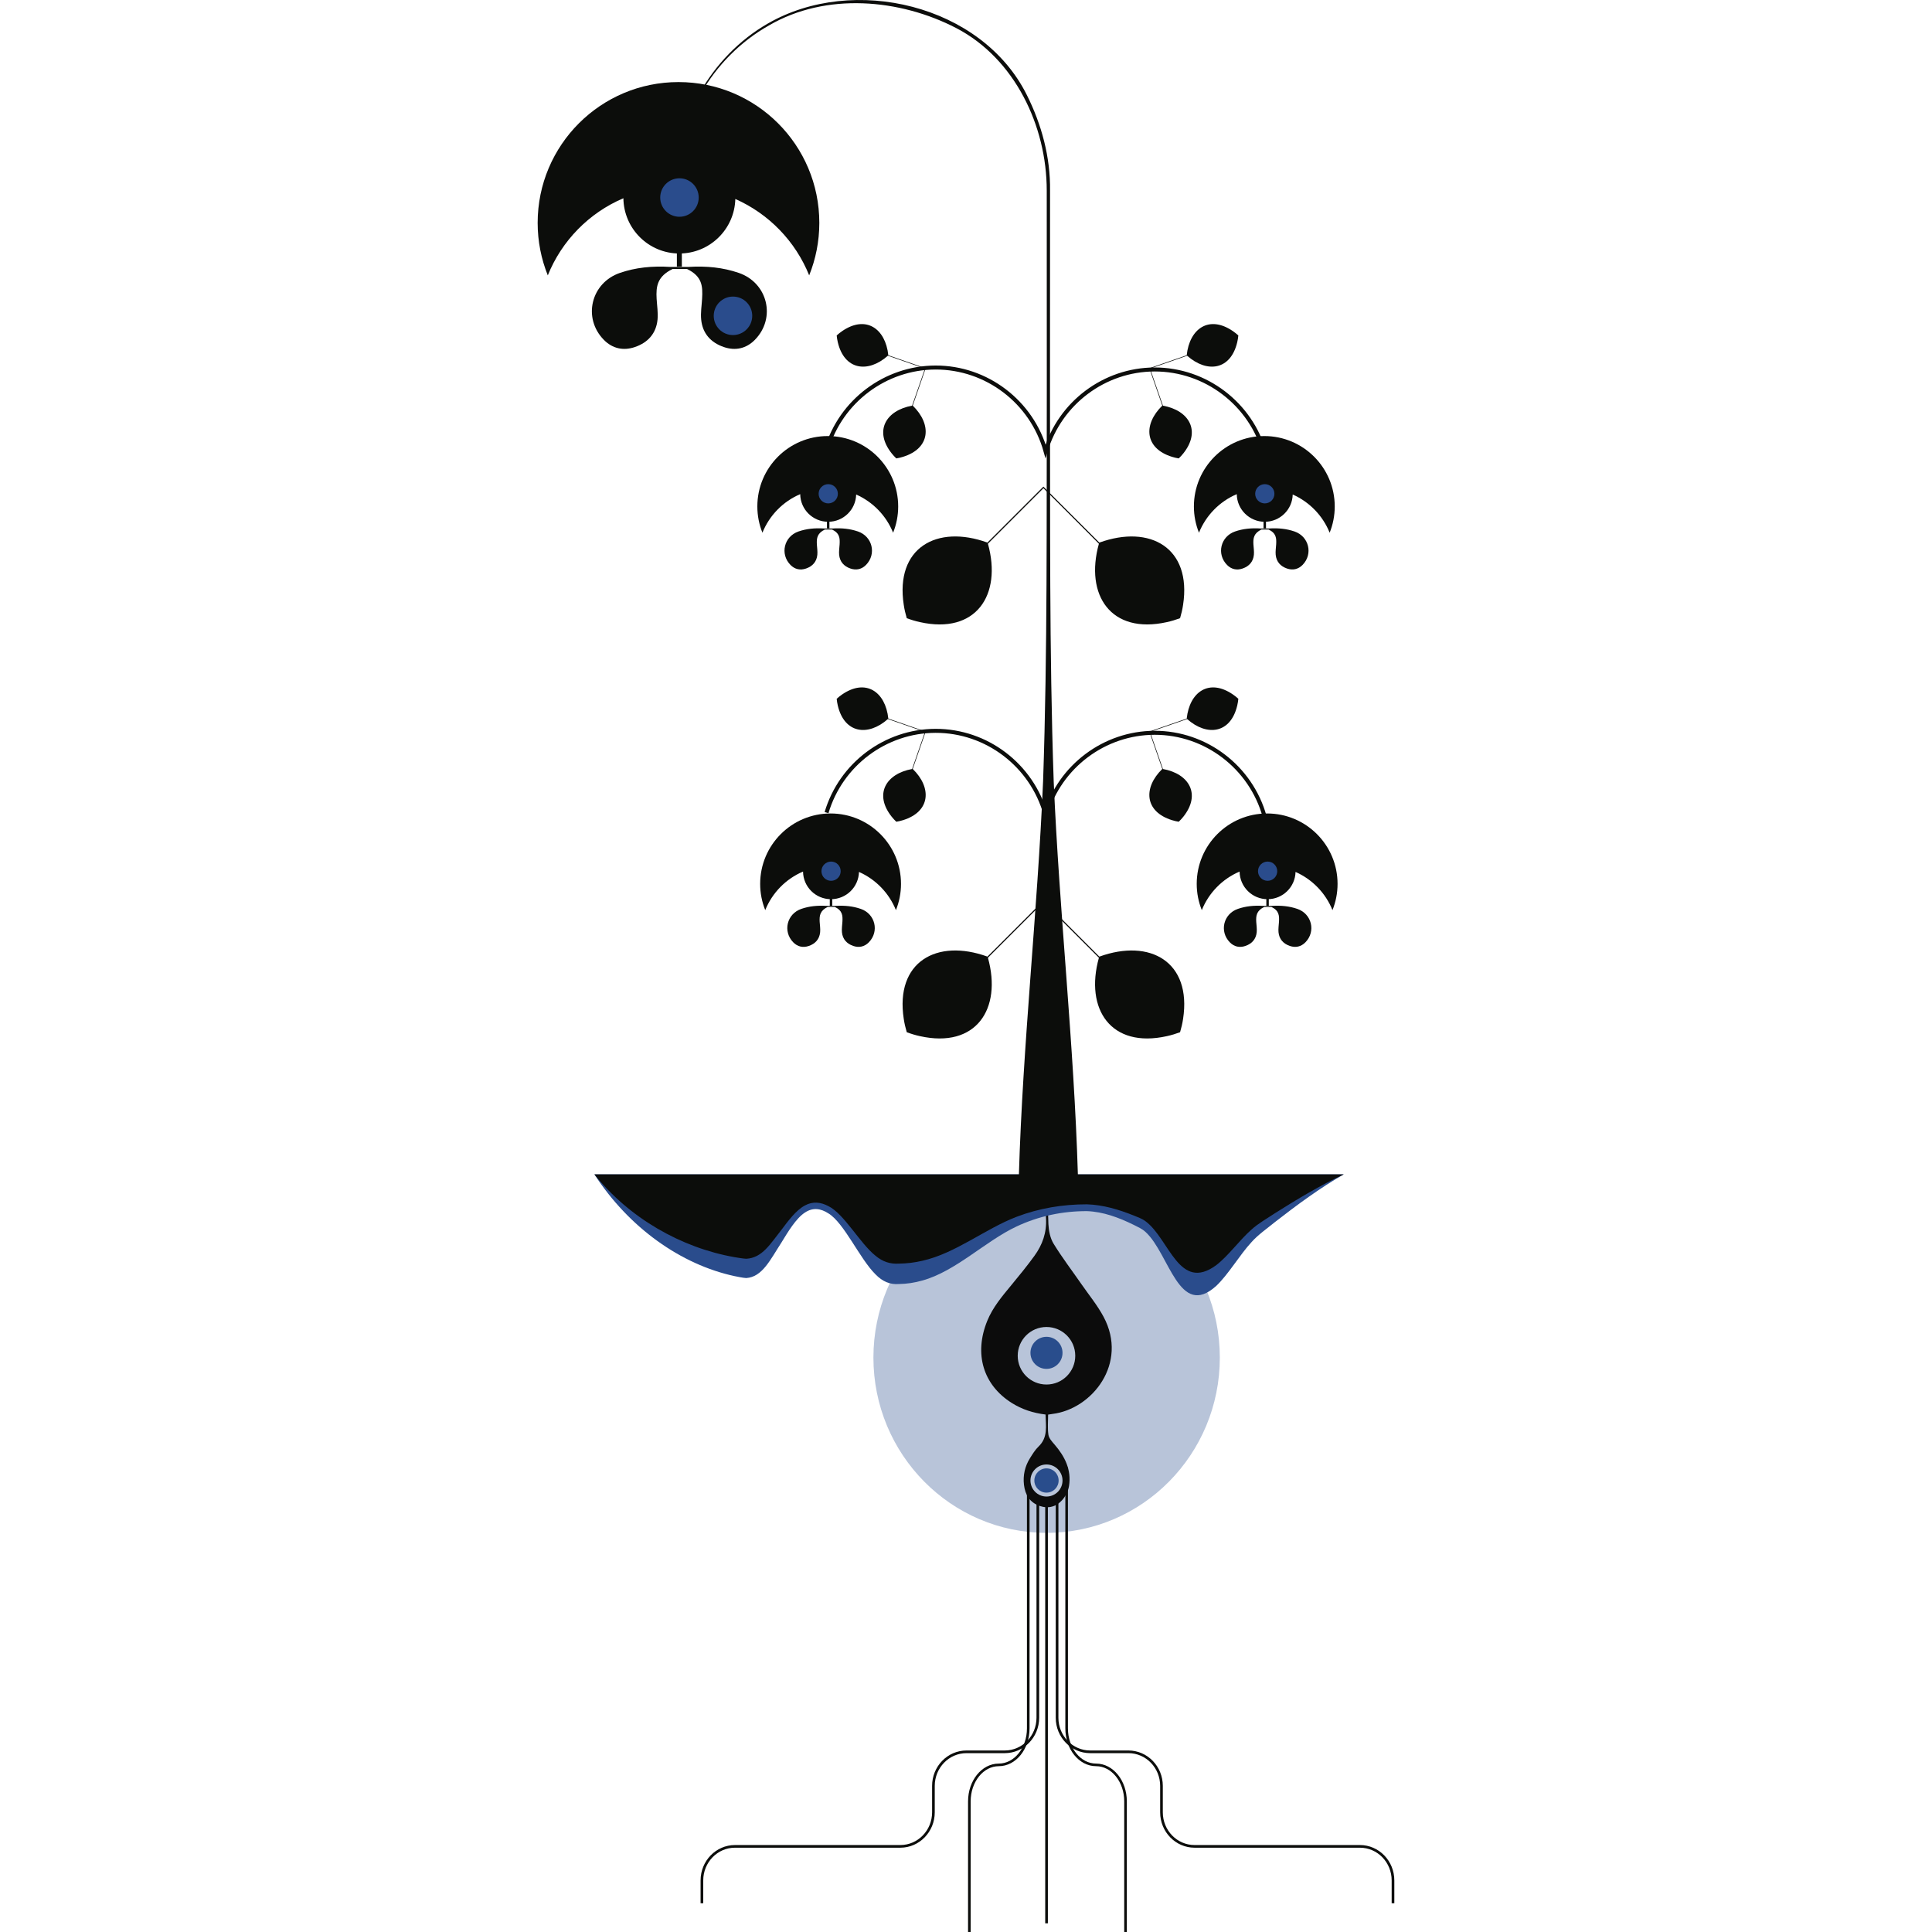 <?xml version="1.0" encoding="UTF-8"?>
<svg id="Planta" xmlns="http://www.w3.org/2000/svg" width="100" height="100" viewBox="0 0 100 100">
  <g id="background" data-name="background">
    <ellipse cx="54.173" cy="70.269" rx="8.965" ry="9.072" fill="#2a4c8c" opacity=".33"/>
  </g>
  <g id="root">
    <line x1="54.169" y1="77.55" x2="54.169" y2="99.551" fill="none" stroke="#0c0d0b" stroke-miterlimit="10" stroke-width=".138"/>
    <path d="M53.718,77.55v11.361c0,.974-.767,1.763-1.712,1.763h-1.98c-.946,0-1.712.789-1.712,1.763v1.368c0,.974-.767,1.763-1.712,1.763h-8.559c-.946,0-1.712.789-1.712,1.763v1.181" fill="none" stroke="#0c0d0b" stroke-miterlimit="10" stroke-width=".138"/>
    <path d="M53.222,75.947v13.513c0,1.044-.682,1.89-1.524,1.89h0c-.842,0-1.524.846-1.524,1.89v6.761" fill="none" stroke="#0c0d0b" stroke-miterlimit="10" stroke-width=".135"/>
    <path d="M54.714,77.55v11.361c0,.974.767,1.763,1.712,1.763h1.98c.946,0,1.712.789,1.712,1.763v1.368c0,.974.767,1.763,1.712,1.763h8.559c.946,0,1.712.789,1.712,1.763v1.181" fill="none" stroke="#0c0d0b" stroke-miterlimit="10" stroke-width=".138"/>
    <path d="M55.209,75.947v13.513c0,1.044.682,1.89,1.524,1.89h0c.842,0,1.524.846,1.524,1.89v6.761" fill="none" stroke="#0c0d0b" stroke-miterlimit="10" stroke-width=".135"/>
  </g>
  <g id="seed">
    <g>
      <path d="M54.474,73.185c2.054-.247,3.937-2.619,2.646-5.029-.321-.6-.762-1.135-1.152-1.698-.481-.694-.996-1.367-1.436-2.086-.175-.287-.25-.668-.267-1.012-.039-.782-.012-1.567-.014-2.351,0-.091-.011-.182-.017-.272-.028,0-.055,0-.083-.001-.007.079-.02.158-.02.238,0,.695-.032,1.392.01,2.084.044.737-.184,1.373-.602,1.948-.376.518-.782,1.015-1.19,1.509-.477.578-.962,1.147-1.249,1.853-.695,1.708-.214,3.317,1.271,4.25.528.332,1.107.52,1.746.597.013.591.138,1.181-.363,1.659-.177.169-.31.391-.442.601-.264.422-.369.888-.311,1.381.061.514.301.914.814,1.091.452.156.864.037,1.167-.307.173-.195.31-.469.35-.725.133-.836-.214-1.526-.748-2.145-.13-.151-.291-.324-.318-.505-.051-.338-.015-.688-.015-1.046.082-.013.151-.025.22-.033ZM54.996,76.631c0,.459-.372.83-.83.83s-.83-.372-.83-.83.372-.83.83-.83.83.372.83.83ZM54.166,71.663c-.822,0-1.489-.666-1.489-1.489s.666-1.489,1.489-1.489,1.489.666,1.489,1.489-.666,1.489-1.489,1.489Z" fill="#0c0c0c"/>
      <circle cx="54.166" cy="70.023" r=".83" fill="#294d8c"/>
      <circle cx="54.166" cy="76.631" r=".628" fill="#294d8c"/>
    </g>
  </g>
  <g id="soil">
    <g>
      <path d="M30.766,60.785c1.79,2.766,4.485,4.669,7.251,5.266.203.038.405.088.608.101.836-.054,1.244-.949,1.825-1.843.329-.536.749-1.248,1.216-1.549.405-.269.811-.217,1.216.047.811.491,1.622,2.355,2.433,3.152.371.383.764.538,1.216.502.405-.006.811-.067,1.216-.183,1.725-.478,3.253-2.035,4.865-2.793,1.171-.551,2.407-.8,3.649-.797.837.03,1.646.329,2.433.717.203.108.405.18.608.369,1.224,1.127,1.73,4.516,3.649,2.786.627-.589,1.23-1.627,1.825-2.264.333-.381.834-.728,1.216-1.042,1.134-.884,2.366-1.789,3.559-2.469H30.766Z" fill="#2a4c8c"/>
      <path d="M30.766,60.785c1.79,2.25,4.485,3.799,7.251,4.285.203.031.405.072.608.083.836-.044,1.244-.772,1.825-1.5.329-.436.749-1.015,1.216-1.26.405-.219.811-.177,1.216.038.811.4,1.622,1.916,2.433,2.565.371.312.764.438,1.216.409.405-.005.811-.054,1.216-.149,1.725-.389,3.253-1.656,4.865-2.272,1.171-.448,2.407-.651,3.649-.648.837.025,1.646.268,2.433.583.203.088.405.146.608.3,1.224.917,1.73,3.675,3.649,2.267.627-.479,1.23-1.324,1.825-1.842.333-.31.834-.592,1.216-.848,1.134-.719,2.366-1.455,3.559-2.009H30.766Z" fill="#0c0d0b"/>
    </g>
  </g>
  <g id="stem">
    <path d="M52.737,60.827c.203-6.804.962-13.594,1.253-20.387.233-6.796.175-13.591.192-20.387l-.003-10.193c0-3.341-1.653-6.821-4.671-8.4-2.936-1.527-6.759-1.859-9.699-.148-2.973,1.67-4.903,4.992-4.721,8.421-.288-3.388,1.704-6.828,4.664-8.52,4.416-2.545,11.064-.977,13.395,3.7.768,1.53,1.225,3.229,1.203,4.946l-.003,10.194c.017,6.796-.042,13.592.192,20.387.291,6.792,1.05,13.584,1.253,20.387,0,0-3.055,0-3.055,0h0Z" fill="#0c0d0b"/>
    <g>
      <path d="M65.456,42.262c-.712-2.559-3.055-4.338-5.694-4.333-2.593.005-4.9,1.731-5.643,4.232-.712-2.559-3.055-4.338-5.694-4.333-2.593.005-4.9,1.731-5.643,4.232" fill="none" stroke="#0c0d0b" stroke-miterlimit="10" stroke-width=".207"/>
      <path d="M65.456,23.457c-.712-2.559-3.055-4.338-5.694-4.333-2.593.005-4.9,1.731-5.643,4.232-.712-2.559-3.055-4.338-5.694-4.333-2.593.005-4.9,1.731-5.643,4.232" fill="none" stroke="#0c0d0b" stroke-miterlimit="10" stroke-width=".207"/>
    </g>
  </g>
  <g id="leaf">
    <path d="M56.902,28.084l-2.875-2.875-.021-.021-2.896,2.896c-2.62-.949-4.786.264-4.332,3.223.033.227.09.47.156.691.216.081.455.154.679.202,2.902.649,4.261-1.4,3.522-4.057l2.872-2.872,2.872,2.872c-.74,2.655.618,4.706,3.522,4.057.225-.049.463-.122.679-.202.066-.221.123-.464.156-.691.453-2.957-1.711-4.172-4.332-3.223Z" fill="#0c0d0b"/>
    <path d="M56.902,49.514l-2.875-2.875-.021-.021-2.896,2.896c-2.62-.949-4.786.264-4.332,3.223.033.227.09.47.156.691.216.081.455.154.679.202,2.902.649,4.261-1.4,3.522-4.057l2.872-2.872,2.872,2.872c-.74,2.655.618,4.706,3.522,4.057.225-.049.463-.122.679-.202.066-.221.123-.464.156-.691.453-2.957-1.711-4.172-4.332-3.223Z" fill="#0c0d0b"/>
    <path d="M47.243,39.8l.666-1.921.005-.014-1.935-.671c-.145-1.386-1.163-2.096-2.395-1.246-.095.065-.192.143-.277.221.011.115.03.238.057.35.341,1.447,1.56,1.612,2.593.699l1.919.666-.666,1.919c-1.356.246-1.982,1.304-1.057,2.469.071.09.156.182.239.261.114-.018.236-.046.345-.081,1.429-.441,1.504-1.68.505-2.652Z" fill="#0c0d0b"/>
    <path d="M47.243,20.994l.666-1.921.005-.014-1.935-.671c-.145-1.386-1.163-2.096-2.395-1.246-.095.065-.192.143-.277.221.011.115.03.238.057.35.341,1.447,1.56,1.612,2.593.699l1.919.666-.666,1.919c-1.356.246-1.982,1.304-1.057,2.469.071.09.156.182.239.261.114-.018.236-.046.345-.081,1.429-.441,1.504-1.68.505-2.652Z" fill="#0c0d0b"/>
    <path d="M60.16,39.8l-.666-1.921-.005-.014,1.935-.671c.145-1.386,1.163-2.096,2.395-1.246.095.065.192.143.277.221-.011.115-.03.238-.057.35-.341,1.447-1.56,1.612-2.593.699l-1.919.666.666,1.919c1.356.246,1.982,1.304,1.057,2.469-.071.09-.156.182-.239.261-.114-.018-.236-.046-.345-.081-1.429-.441-1.504-1.68-.505-2.652Z" fill="#0c0d0b"/>
    <path d="M60.16,20.994l-.666-1.921-.005-.014,1.935-.671c.145-1.386,1.163-2.096,2.395-1.246.095.065.192.143.277.221-.011.115-.03.238-.057.35-.341,1.447-1.56,1.612-2.593.699l-1.919.666.666,1.919c1.356.246,1.982,1.304,1.057,2.469-.071.09-.156.182-.239.261-.114-.018-.236-.046-.345-.081-1.429-.441-1.504-1.68-.505-2.652Z" fill="#0c0d0b"/>
  </g>
  <g id="flower">
    <g>
      <g>
        <path d="M38.236,14.124c-.811-.277-1.651-.368-2.629-.307h-.887c-.978-.061-1.817.03-2.629.307-1.502.514-1.945,2.337-.836,3.466.444.452,1.007.579,1.61.372.671-.23,1.1-.702,1.169-1.421.034-.354-.026-.717-.047-1.076-.038-.647.035-1.161.834-1.545h.734c.799.384.823.898.785,1.545-.021.359-.082.722-.047,1.076.07.719.498,1.19,1.169,1.421.603.207,1.165.08,1.61-.372,1.109-1.129.666-2.953-.836-3.466Z" fill="#0c0d0b"/>
        <path d="M35.118,4.248c-4.026,0-7.289,3.263-7.289,7.289,0,.961.188,1.877.525,2.716.722-1.795,2.136-3.236,3.913-3.992.02,1.583,1.309,2.86,2.897,2.86,1.575,0,2.856-1.257,2.896-2.822,1.734.766,3.114,2.19,3.823,3.954.338-.84.525-1.756.525-2.716,0-4.026-3.263-7.289-7.289-7.289Z" fill="#0c0d0b"/>
      </g>
      <rect x="35.035" y="7.123" width=".257" height="6.675" fill="#0c0d0b"/>
      <circle cx="35.169" cy="10.224" r=".996" fill="#2a4c8c"/>
      <circle cx="37.939" cy="16.347" r=".996" fill="#2a4c8c"/>
    </g>
    <g>
      <g>
        <path d="M44.404,27.508c-.406-.139-.826-.184-1.314-.154h-.443c-.489-.03-.909.015-1.314.154-.751.257-.973,1.168-.418,1.733.222.226.503.29.805.186.336-.115.55-.351.585-.71.017-.177-.013-.359-.024-.538-.019-.323.018-.581.417-.772h.367c.399.192.412.449.393.772-.011.179-.041.361-.024.538.035.36.249.595.585.71.301.103.583.04.805-.186.555-.565.333-1.476-.418-1.733Z" fill="#0c0d0b"/>
        <path d="M42.845,22.57c-2.013,0-3.645,1.632-3.645,3.645,0,.48.094.938.263,1.358.361-.897,1.068-1.618,1.956-1.996.01.792.654,1.43,1.448,1.43.788,0,1.428-.628,1.448-1.411.867.383,1.557,1.095,1.912,1.977.169-.42.263-.878.263-1.358,0-2.013-1.632-3.645-3.645-3.645Z" fill="#0c0d0b"/>
      </g>
      <rect x="42.803" y="24.008" width=".128" height="3.338" fill="#0c0d0b"/>
      <circle cx="42.87" cy="25.558" r=".498" fill="#2a4c8c"/>
    </g>
    <g>
      <g>
        <path d="M67,27.508c-.406-.139-.826-.184-1.314-.154h-.443c-.489-.03-.909.015-1.314.154-.751.257-.973,1.168-.418,1.733.222.226.503.29.805.186.336-.115.55-.351.585-.71.017-.177-.013-.359-.024-.538-.019-.323.018-.581.417-.772h.367c.399.192.412.449.393.772-.011.179-.041.361-.024.538.035.36.249.595.585.71.301.103.583.04.805-.186.555-.565.333-1.476-.418-1.733Z" fill="#0c0d0b"/>
        <path d="M65.441,22.57c-2.013,0-3.645,1.632-3.645,3.645,0,.48.094.938.263,1.358.361-.897,1.068-1.618,1.956-1.996.01.792.654,1.43,1.448,1.43.788,0,1.428-.628,1.448-1.411.867.383,1.557,1.095,1.912,1.977.169-.42.263-.878.263-1.358,0-2.013-1.632-3.645-3.645-3.645Z" fill="#0c0d0b"/>
      </g>
      <rect x="65.4" y="24.008" width=".128" height="3.338" fill="#0c0d0b"/>
      <circle cx="65.466" cy="25.558" r=".498" fill="#2a4c8c"/>
    </g>
    <g>
      <g>
        <path d="M44.549,47.043c-.406-.139-.826-.184-1.314-.154h-.443c-.489-.03-.909.015-1.314.154-.751.257-.973,1.168-.418,1.733.222.226.503.29.805.186.336-.115.55-.351.585-.71.017-.177-.013-.359-.024-.538-.019-.323.018-.581.417-.772h.367c.399.192.412.449.393.772-.011.179-.041.361-.024.538.035.36.249.595.585.71.301.103.583.04.805-.186.555-.565.333-1.476-.418-1.733Z" fill="#0c0d0b"/>
        <path d="M42.991,42.105c-2.013,0-3.645,1.632-3.645,3.645,0,.48.094.938.263,1.358.361-.897,1.068-1.618,1.956-1.996.01.792.654,1.43,1.448,1.43.788,0,1.428-.628,1.448-1.411.867.383,1.557,1.095,1.912,1.977.169-.42.263-.878.263-1.358,0-2.013-1.632-3.645-3.645-3.645Z" fill="#0c0d0b"/>
      </g>
      <rect x="42.949" y="43.543" width=".128" height="3.338" fill="#0c0d0b"/>
      <circle cx="43.016" cy="45.093" r=".498" fill="#2a4c8c"/>
    </g>
    <g>
      <g>
        <path d="M67.146,47.043c-.406-.139-.826-.184-1.314-.154h-.443c-.489-.03-.909.015-1.314.154-.751.257-.973,1.168-.418,1.733.222.226.503.29.805.186.336-.115.55-.351.585-.71.017-.177-.013-.359-.024-.538-.019-.323.018-.581.417-.772h.367c.399.192.412.449.393.772-.011.179-.041.361-.024.538.035.36.249.595.585.71.301.103.583.04.805-.186.555-.565.333-1.476-.418-1.733Z" fill="#0c0d0b"/>
        <path d="M65.587,42.105c-2.013,0-3.645,1.632-3.645,3.645,0,.48.094.938.263,1.358.361-.897,1.068-1.618,1.956-1.996.01.792.654,1.43,1.448,1.43.788,0,1.428-.628,1.448-1.411.867.383,1.557,1.095,1.912,1.977.169-.42.263-.878.263-1.358,0-2.013-1.632-3.645-3.645-3.645Z" fill="#0c0d0b"/>
      </g>
      <rect x="65.545" y="43.543" width=".128" height="3.338" fill="#0c0d0b"/>
      <circle cx="65.612" cy="45.093" r=".498" fill="#2a4c8c"/>
    </g>
  </g>
</svg>